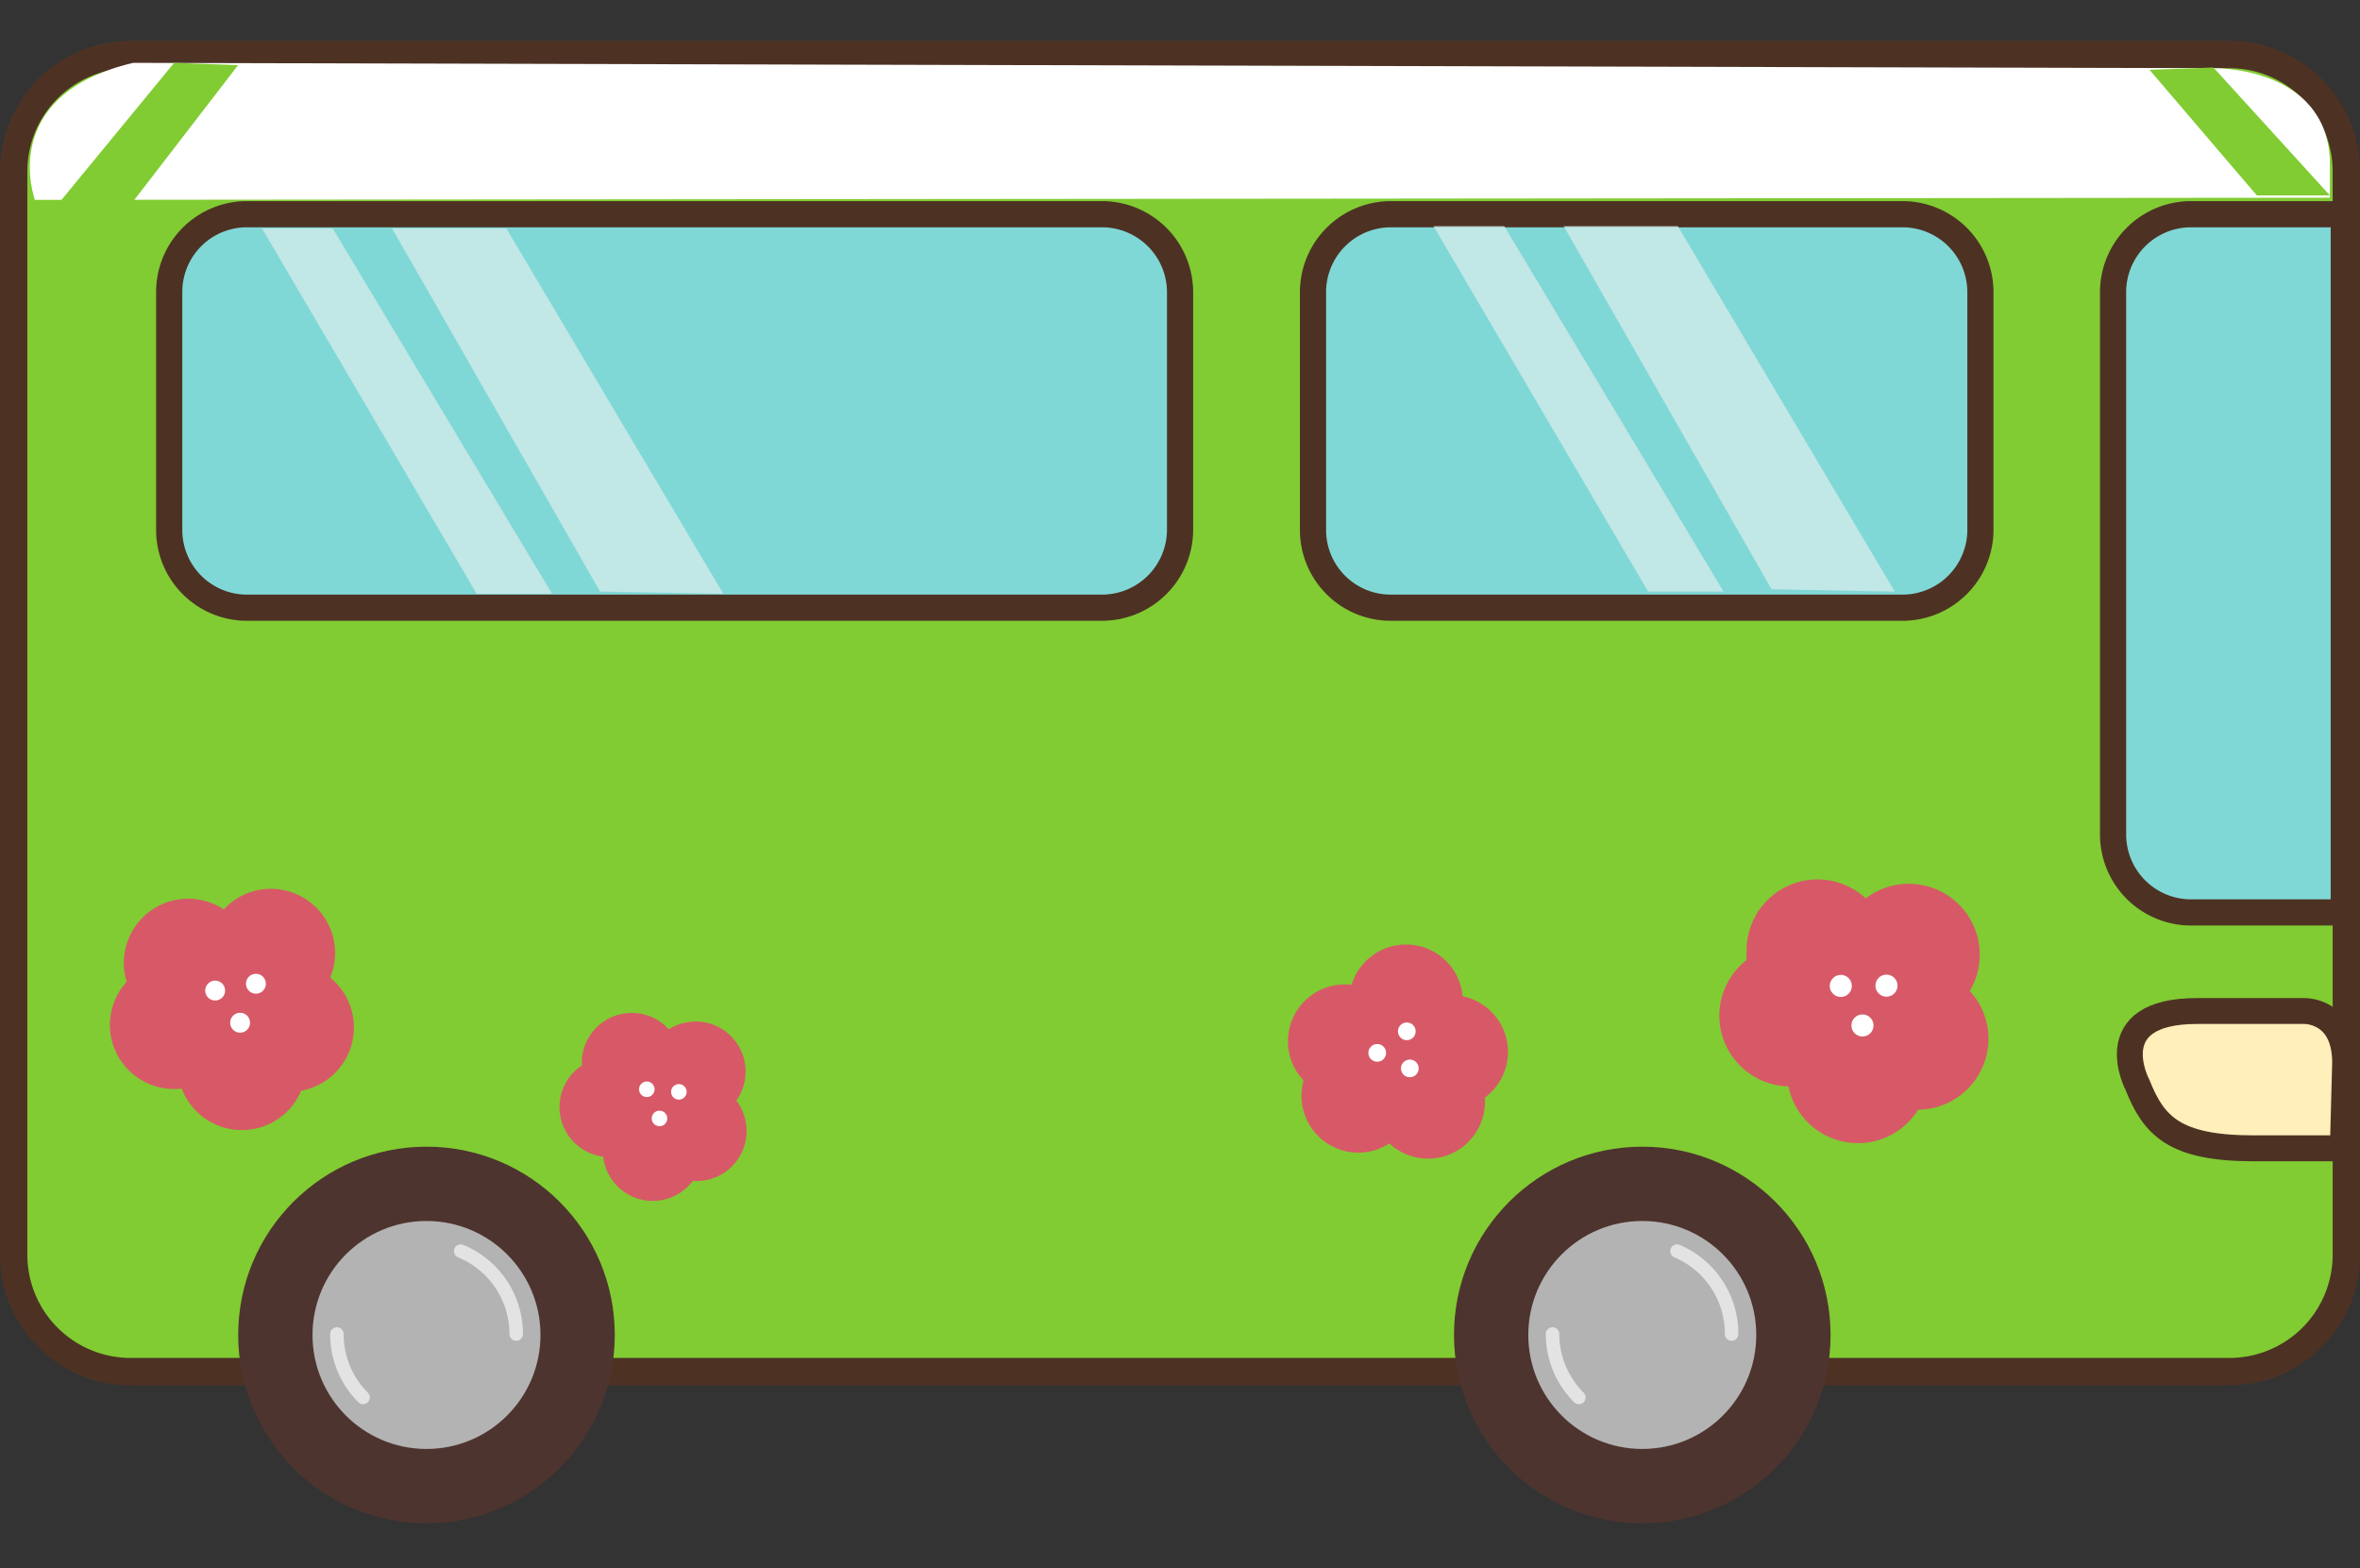 <svg xmlns="http://www.w3.org/2000/svg" viewBox="0 -3 173.09 115">
    <rect x="0" y="-3" width="173.09" height="115" fill="#333333" stroke="none"/>
    <defs>
        <style>.cls-1,.cls-5{fill:#81cc32;}.cls-1,.cls-2,.cls-3{stroke:#4d3224;}.cls-1,.cls-10{stroke-linecap:round;stroke-linejoin:round;}.cls-1{stroke-width:2.01px;}.cls-2{fill:#80d8d6;stroke-width:1.92px;}.cls-2,.cls-3{stroke-miterlimit:10;}.cls-3{fill:#ffefba;stroke-width:1.9px;}.cls-4{fill:#fff;}.cls-6{fill:#d75968;}.cls-7{fill:#d0ebea;opacity:0.8;}.cls-8{fill:#4e342e;}.cls-9{fill:#b3b3b3;}.cls-10{fill:none;stroke:#e3e3e3;stroke-width:0.99px;}
        .Body{
            -webkit-animation: shock-An 2s linear infinite;
            animation: shock-An 2s linear infinite;
        }
        @keyframes shock-An{
            0%{
                -webkit-transform: translateY(0px);
                transform: translateY(0px);
            }
            15%{
                -webkit-transform: translateY(-2px);
                transform: translateY(-2px);
            }
            30%{
                -webkit-transform: translateY(0px);
                transform: translateY(0px);
            }
            40%{
                -webkit-transform: translateY(0px);
                transform: translateY(0px);
            }
            55%{
                -webkit-transform: translateY(-2px);
                transform: translateY(-2px);
            }
            70%{
                -webkit-transform: translateY(0px);
                transform: translateY(0px);
            }
            85%{
                -webkit-transform: translateY(-2px);
                transform: translateY(-2px);
            }
            100%{
                -webkit-transform: translateY(0px);
                transform: translateY(0px);
            }
        }
        </style>
    </defs>
    <title>home-traffic-before-02</title>]
    <g class="Body">
        <path class="cls-1" d="M9.56,97.6h154A8.58,8.58,0,0,0,172.09,89V9.56A8.58,8.58,0,0,0,163.53,1H9.56A8.58,8.58,0,0,0,1,9.56V89A8.58,8.58,0,0,0,9.56,97.6Z"/>
        <path class="cls-2" d="M160.68,63.92H171.9V12.71H160.68a5.72,5.72,0,0,0-5.7,5.7V58.22A5.72,5.72,0,0,0,160.68,63.92Z"/>
        <path class="cls-2" d="M102,41.57h37.55a5.72,5.72,0,0,0,5.7-5.7V18.41a5.72,5.72,0,0,0-5.7-5.7H102a5.72,5.72,0,0,0-5.7,5.7V35.87A5.7,5.7,0,0,0,102,41.57Z"/>
        <path class="cls-2" d="M18.11,41.57H80.84a5.73,5.73,0,0,0,5.71-5.7V18.41a5.73,5.73,0,0,0-5.71-5.7H18.11a5.7,5.7,0,0,0-5.7,5.7V35.87A5.7,5.7,0,0,0,18.11,41.57Z"/>
        <path class="cls-3" d="M171.83,81.22h-6.54c-5.83,0-7.32-1.65-8.52-4.65,0,0-2.87-5.42,4.37-5.42H169s3-.09,3,3.79Z"/>
        <path class="cls-4" d="M170.88,11.5,2.56,11.66S-.29,4,9.76,1.61L162.34,2s8.21-.17,8.54,6.7Z"/>
        <polygon class="cls-5" points="162.34 1.95 170.88 11.33 165.52 11.33 157.65 2.12 162.34 1.95"/>
        <polygon class="cls-5" points="12.77 1.61 4.23 12 9.59 12 17.46 1.78 12.77 1.61"/>
        <path class="cls-6" d="M126.1,71.49a5.18,5.18,0,0,1,2-4.08,5.36,5.36,0,0,1,0-.7,5.2,5.2,0,0,1,8.74-3.82,5.14,5.14,0,0,1,3.15-1.07,5.2,5.2,0,0,1,4.48,7.86,5.15,5.15,0,0,1,1.37,3.51,5.21,5.21,0,0,1-5.16,5.2,5.2,5.2,0,0,1-9.51-1.71A5.2,5.2,0,0,1,126.1,71.49Z"/>
        <circle class="cls-4" cx="135.01" cy="69.31" r="0.81"/>
        <circle class="cls-4" cx="138.36" cy="69.29" r="0.81"/>
        <circle class="cls-4" cx="136.6" cy="72.21" r="0.81"/>
        <path class="cls-6" d="M96.25,79.82a4.17,4.17,0,0,1-.64-3.58,3.9,3.9,0,0,1-.36-.43,4.17,4.17,0,0,1,3.88-6.58A4.17,4.17,0,0,1,106.5,68a4.08,4.08,0,0,1,.77,2.07,4.16,4.16,0,0,1,1.63,7.43,4.17,4.17,0,0,1-7,3.36A4.17,4.17,0,0,1,96.25,79.82Z"/>
        <circle class="cls-4" cx="101.01" cy="74.22" r="0.65"/>
        <circle class="cls-4" cx="103.18" cy="72.64" r="0.65"/>
        <circle class="cls-4" cx="103.4" cy="75.36" r="0.65"/>
        <path class="cls-6" d="M41.05,77.88a3.64,3.64,0,0,1,1.63-2.74,4.17,4.17,0,0,1,0-.5,3.67,3.67,0,0,1,6.37-2.15,3.72,3.72,0,0,1,2.28-.56A3.67,3.67,0,0,1,54,77.72a3.61,3.61,0,0,1,.74,2.55,3.66,3.66,0,0,1-3.93,3.34,3.66,3.66,0,0,1-6.57-1.78A3.66,3.66,0,0,1,41.05,77.88Z"/>
        <circle class="cls-4" cx="47.44" cy="76.89" r="0.57"/>
        <circle class="cls-4" cx="49.79" cy="77.08" r="0.57"/>
        <circle class="cls-4" cx="48.37" cy="79.03" r="0.57"/>
        <path class="cls-6" d="M8.11,72.88A4.76,4.76,0,0,1,9.29,69a6.23,6.23,0,0,1-.15-.62,4.72,4.72,0,0,1,7.27-4.68,4.71,4.71,0,0,1,7.81,5A4.72,4.72,0,0,1,22.09,77a4.72,4.72,0,0,1-8.76-.16A4.72,4.72,0,0,1,8.11,72.88Z"/>
        <circle class="cls-4" cx="15.78" cy="69.65" r="0.73"/>
        <circle class="cls-4" cx="18.77" cy="69.15" r="0.73"/>
        <circle class="cls-4" cx="17.61" cy="72.01" r="0.73"/>
        <polygon class="cls-7" points="114.69 13.59 123.06 13.59 138.97 40.39 129.93 40.22 114.69 13.59"/>
        <polygon class="cls-7" points="110.33 13.59 105.14 13.59 120.88 40.39 126.41 40.39 110.33 13.59"/>
        <polygon class="cls-7" points="28.76 13.76 37.14 13.76 53.05 40.55 44.01 40.39 28.76 13.76"/>
        <polygon class="cls-7" points="24.41 13.76 19.22 13.76 34.96 40.55 40.49 40.55 24.41 13.76"/>
    </g>
    <g class="Tires">
        <animateTransform attributeName="transform" dur="260ms" from="0 31.28 94.91" to="360 31.28 94.91" type="rotate" attributeType="auto" repeatCount="indefinite" />
        <circle class="cls-8" cx="31.28" cy="94.91" r="13.81"/>
        <circle class="cls-9" cx="31.28" cy="94.91" r="8.36"/>
        <path class="cls-10" d="M37.86,94.84a6.58,6.58,0,0,0-4.07-6.08"/>
        <path class="cls-10" d="M26.63,99.49a6.54,6.54,0,0,1-1.92-4.65"/>
    </g>
    <g class="Tires">
        <animateTransform attributeName="transform" dur="260ms" from="0 120.45 94.91" to="360 120.45 94.91" type="rotate" attributeType="auto" repeatCount="indefinite" />
        <circle class="cls-8" cx="120.45" cy="94.91" r="13.81"/>
        <circle class="cls-9" cx="120.45" cy="94.91" r="8.36"/>
        <path class="cls-10" d="M127,94.84A6.58,6.58,0,0,0,123,88.76"/>
        <path class="cls-10" d="M115.8,99.49a6.55,6.55,0,0,1-1.93-4.65"/>
    </g>
</svg>